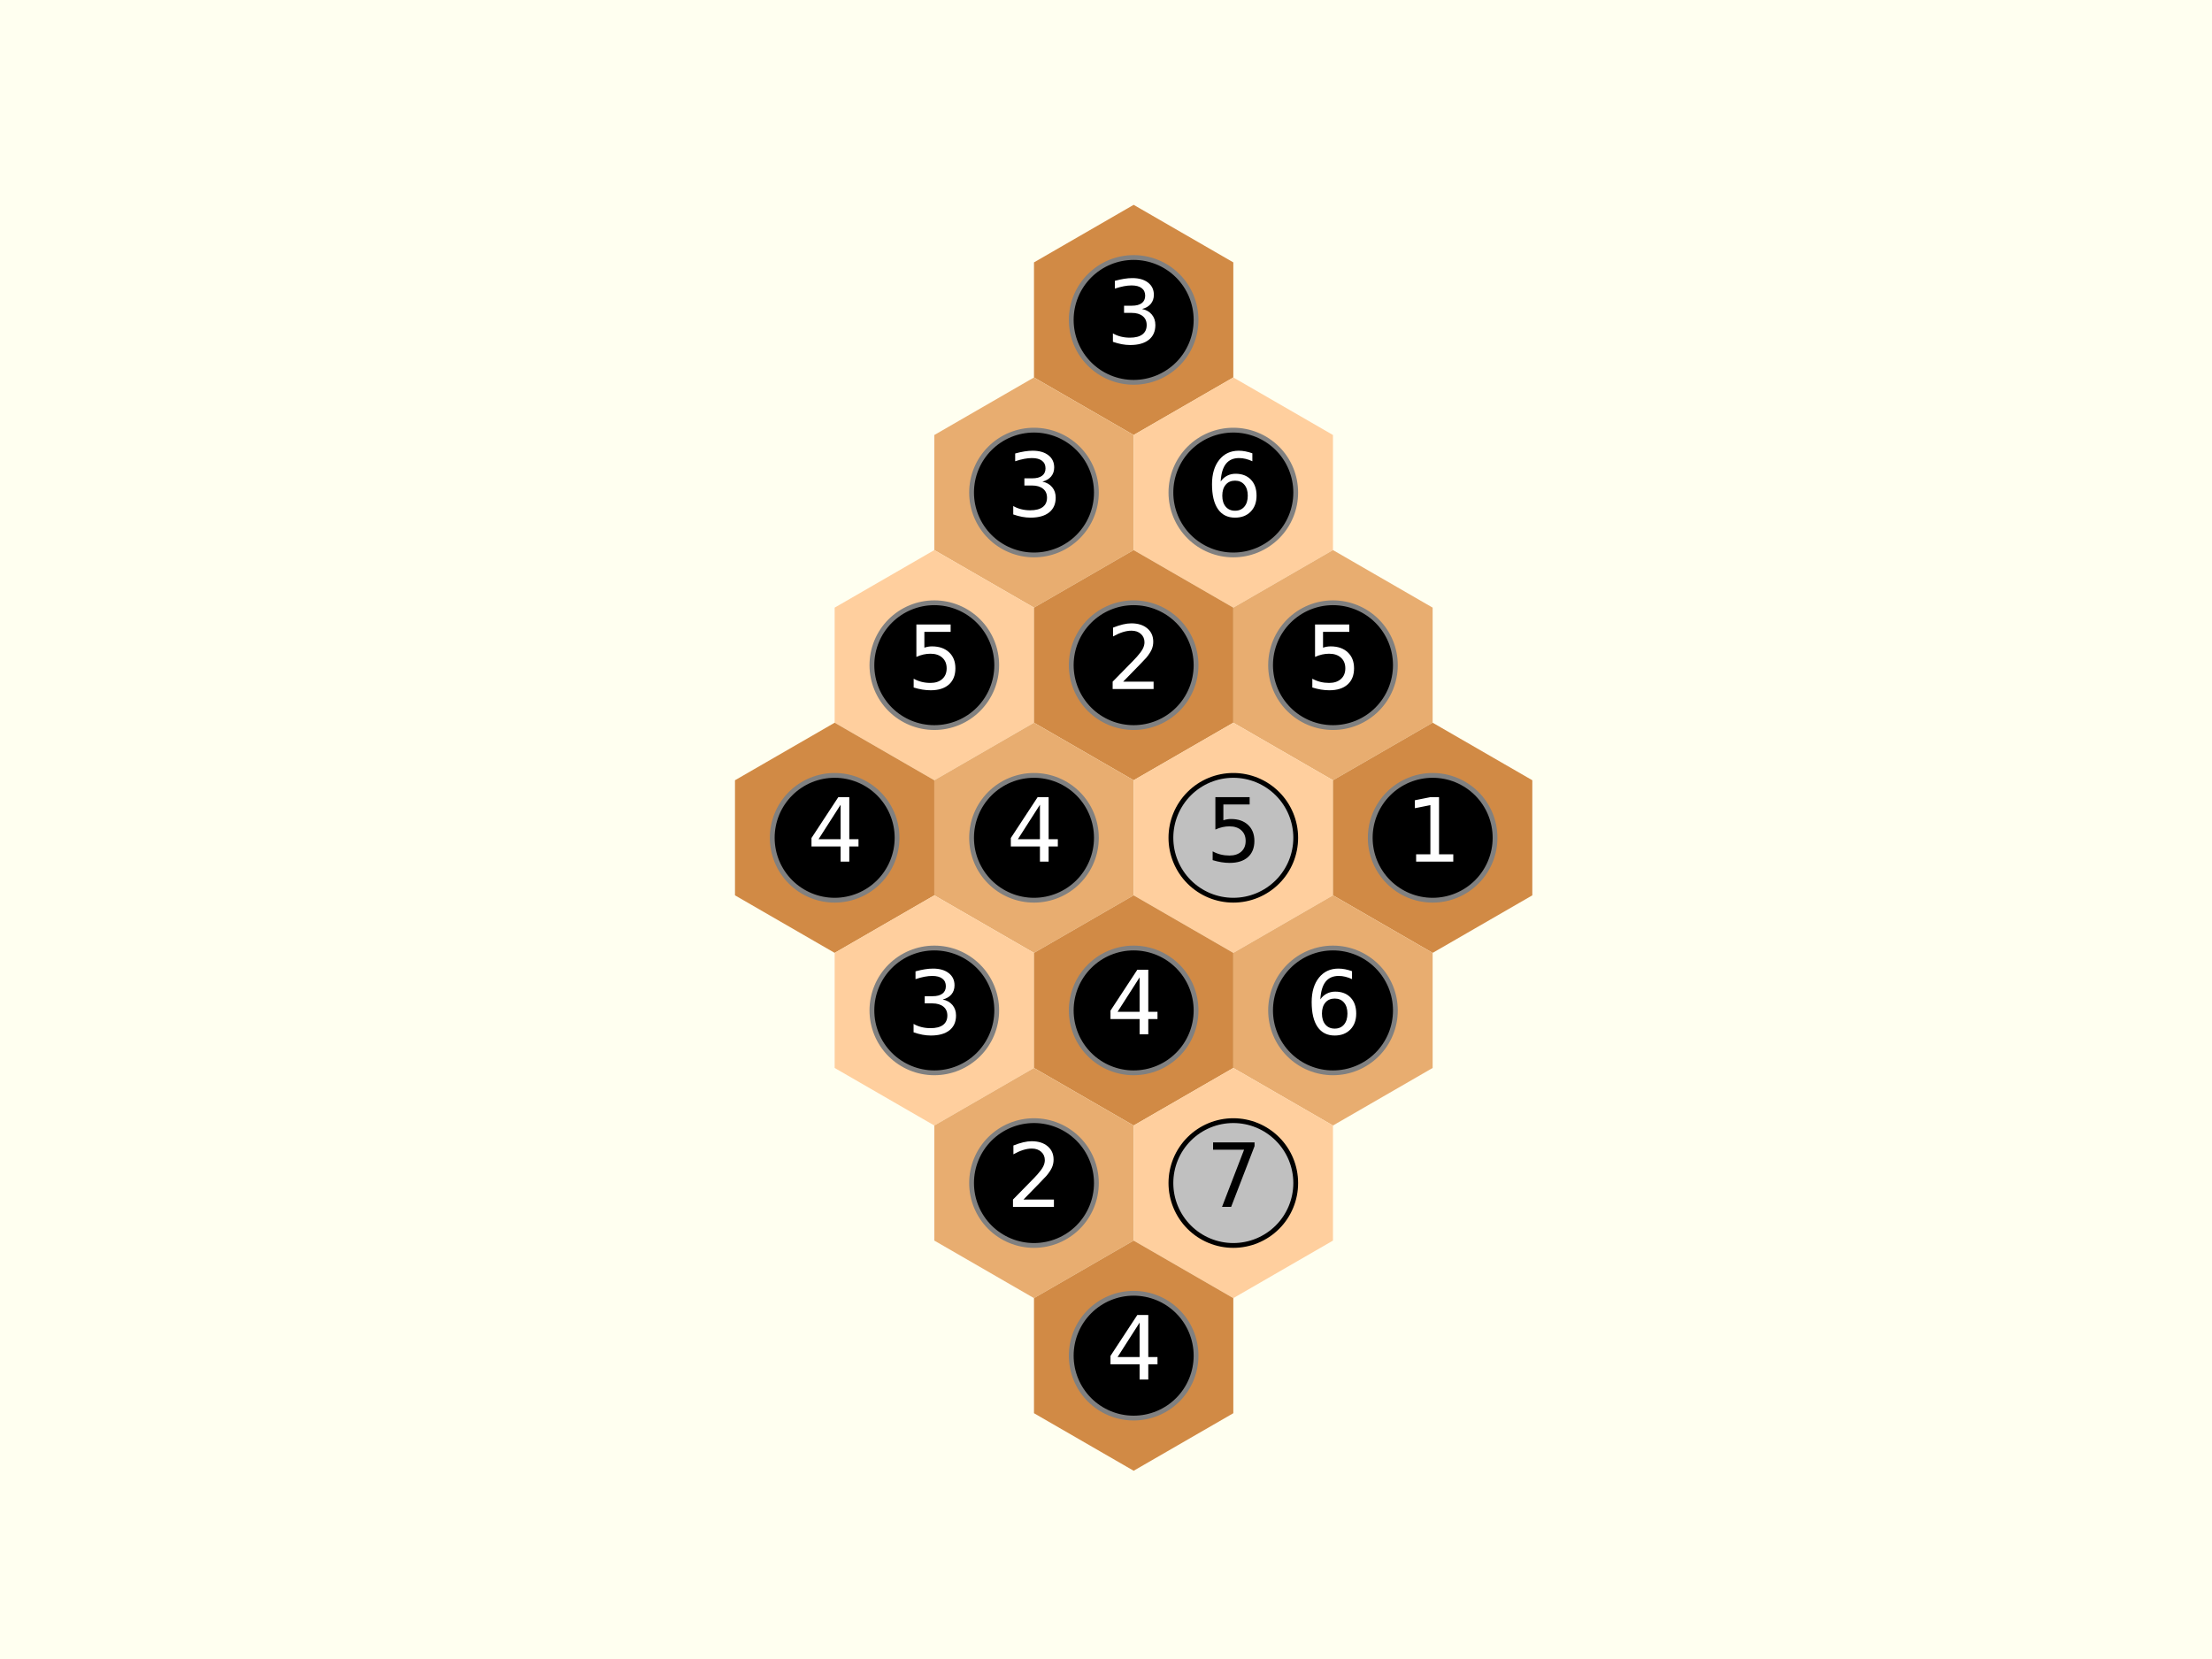 <?xml version="1.0" encoding="utf-8" standalone="no"?>
<!DOCTYPE svg PUBLIC "-//W3C//DTD SVG 1.1//EN"
  "http://www.w3.org/Graphics/SVG/1.1/DTD/svg11.dtd">
<svg xmlns:xlink="http://www.w3.org/1999/xlink" width="460.8pt" height="345.6pt" viewBox="0 0 460.8 345.6" xmlns="http://www.w3.org/2000/svg" version="1.1">
 <defs>
  <style type="text/css">*{stroke-linejoin: round; stroke-linecap: butt}</style>
 </defs>
 <g id="figure_1">
  <g id="patch_1">
   <path d="M 0 345.6 
L 460.8 345.6 
L 460.8 0 
L 0 0 
z
" style="fill: #fffff0"/>
  </g>
  <g id="axes_1">
   <g id="patch_2">
    <path d="M 215.398 78.632 
L 236.16 90.619 
L 256.922 78.632 
L 256.922 54.658 
L 236.16 42.671 
L 215.398 54.658 
z
" clip-path="url(#pd886dfbc89)" style="fill: #d18a45"/>
   </g>
   <g id="patch_3">
    <path d="M 194.636 114.593 
L 215.398 126.58 
L 236.16 114.593 
L 236.16 90.619 
L 215.398 78.632 
L 194.636 90.619 
z
" clip-path="url(#pd886dfbc89)" style="fill: #e8ad70"/>
   </g>
   <g id="patch_4">
    <path d="M 236.16 114.593 
L 256.922 126.58 
L 277.684 114.593 
L 277.684 90.619 
L 256.922 78.632 
L 236.16 90.619 
z
" clip-path="url(#pd886dfbc89)" style="fill: #ffcf9e"/>
   </g>
   <g id="patch_5">
    <path d="M 173.874 150.554 
L 194.636 162.541 
L 215.398 150.554 
L 215.398 126.58 
L 194.636 114.593 
L 173.874 126.58 
z
" clip-path="url(#pd886dfbc89)" style="fill: #ffcf9e"/>
   </g>
   <g id="patch_6">
    <path d="M 215.398 150.554 
L 236.16 162.541 
L 256.922 150.554 
L 256.922 126.58 
L 236.16 114.593 
L 215.398 126.58 
z
" clip-path="url(#pd886dfbc89)" style="fill: #d18a45"/>
   </g>
   <g id="patch_7">
    <path d="M 256.922 150.554 
L 277.684 162.541 
L 298.446 150.554 
L 298.446 126.58 
L 277.684 114.593 
L 256.922 126.58 
z
" clip-path="url(#pd886dfbc89)" style="fill: #e8ad70"/>
   </g>
   <g id="patch_8">
    <path d="M 153.111 186.515 
L 173.874 198.502 
L 194.636 186.515 
L 194.636 162.541 
L 173.874 150.554 
L 153.111 162.541 
z
" clip-path="url(#pd886dfbc89)" style="fill: #d18a45"/>
   </g>
   <g id="patch_9">
    <path d="M 194.636 186.515 
L 215.398 198.502 
L 236.16 186.515 
L 236.16 162.541 
L 215.398 150.554 
L 194.636 162.541 
z
" clip-path="url(#pd886dfbc89)" style="fill: #e8ad70"/>
   </g>
   <g id="patch_10">
    <path d="M 236.16 186.515 
L 256.922 198.502 
L 277.684 186.515 
L 277.684 162.541 
L 256.922 150.554 
L 236.16 162.541 
z
" clip-path="url(#pd886dfbc89)" style="fill: #ffcf9e"/>
   </g>
   <g id="patch_11">
    <path d="M 277.684 186.515 
L 298.446 198.502 
L 319.209 186.515 
L 319.209 162.541 
L 298.446 150.554 
L 277.684 162.541 
z
" clip-path="url(#pd886dfbc89)" style="fill: #d18a45"/>
   </g>
   <g id="patch_12">
    <path d="M 173.874 222.476 
L 194.636 234.463 
L 215.398 222.476 
L 215.398 198.502 
L 194.636 186.515 
L 173.874 198.502 
z
" clip-path="url(#pd886dfbc89)" style="fill: #ffcf9e"/>
   </g>
   <g id="patch_13">
    <path d="M 215.398 222.476 
L 236.16 234.463 
L 256.922 222.476 
L 256.922 198.502 
L 236.16 186.515 
L 215.398 198.502 
z
" clip-path="url(#pd886dfbc89)" style="fill: #d18a45"/>
   </g>
   <g id="patch_14">
    <path d="M 256.922 222.476 
L 277.684 234.463 
L 298.446 222.476 
L 298.446 198.502 
L 277.684 186.515 
L 256.922 198.502 
z
" clip-path="url(#pd886dfbc89)" style="fill: #e8ad70"/>
   </g>
   <g id="patch_15">
    <path d="M 194.636 258.437 
L 215.398 270.424 
L 236.16 258.437 
L 236.16 234.463 
L 215.398 222.476 
L 194.636 234.463 
z
" clip-path="url(#pd886dfbc89)" style="fill: #e8ad70"/>
   </g>
   <g id="patch_16">
    <path d="M 236.16 258.437 
L 256.922 270.424 
L 277.684 258.437 
L 277.684 234.463 
L 256.922 222.476 
L 236.16 234.463 
z
" clip-path="url(#pd886dfbc89)" style="fill: #ffcf9e"/>
   </g>
   <g id="patch_17">
    <path d="M 215.398 294.398 
L 236.16 306.385 
L 256.922 294.398 
L 256.922 270.424 
L 236.16 258.437 
L 215.398 270.424 
z
" clip-path="url(#pd886dfbc89)" style="fill: #d18a45"/>
   </g>
   <g id="line2d_1">
    <defs>
     <path id="m7c30df8bc6" d="M 0 13 
C 3.448 13 6.755 11.63 9.192 9.192 
C 11.63 6.755 13 3.448 13 0 
C 13 -3.448 11.63 -6.755 9.192 -9.192 
C 6.755 -11.63 3.448 -13 0 -13 
C -3.448 -13 -6.755 -11.63 -9.192 -9.192 
C -11.63 -6.755 -13 -3.448 -13 0 
C -13 3.448 -11.63 6.755 -9.192 9.192 
C -6.755 11.63 -3.448 13 0 13 
z
" style="stroke: #808080"/>
    </defs>
    <g clip-path="url(#pd886dfbc89)">
     <use xlink:href="#m7c30df8bc6" x="236.16" y="66.645" style="stroke: #808080"/>
    </g>
   </g>
   <g id="line2d_2">
    <g clip-path="url(#pd886dfbc89)">
     <use xlink:href="#m7c30df8bc6" x="215.398" y="102.606" style="stroke: #808080"/>
    </g>
   </g>
   <g id="line2d_3">
    <g clip-path="url(#pd886dfbc89)">
     <use xlink:href="#m7c30df8bc6" x="256.922" y="102.606" style="stroke: #808080"/>
    </g>
   </g>
   <g id="line2d_4">
    <g clip-path="url(#pd886dfbc89)">
     <use xlink:href="#m7c30df8bc6" x="194.636" y="138.567" style="stroke: #808080"/>
    </g>
   </g>
   <g id="line2d_5">
    <g clip-path="url(#pd886dfbc89)">
     <use xlink:href="#m7c30df8bc6" x="236.16" y="138.567" style="stroke: #808080"/>
    </g>
   </g>
   <g id="line2d_6">
    <g clip-path="url(#pd886dfbc89)">
     <use xlink:href="#m7c30df8bc6" x="277.684" y="138.567" style="stroke: #808080"/>
    </g>
   </g>
   <g id="line2d_7">
    <g clip-path="url(#pd886dfbc89)">
     <use xlink:href="#m7c30df8bc6" x="173.874" y="174.528" style="stroke: #808080"/>
    </g>
   </g>
   <g id="line2d_8">
    <g clip-path="url(#pd886dfbc89)">
     <use xlink:href="#m7c30df8bc6" x="215.398" y="174.528" style="stroke: #808080"/>
    </g>
   </g>
   <g id="line2d_9">
    <defs>
     <path id="m70945e9a77" d="M 0 13 
C 3.448 13 6.755 11.63 9.192 9.192 
C 11.63 6.755 13 3.448 13 0 
C 13 -3.448 11.63 -6.755 9.192 -9.192 
C 6.755 -11.63 3.448 -13 0 -13 
C -3.448 -13 -6.755 -11.63 -9.192 -9.192 
C -11.63 -6.755 -13 -3.448 -13 0 
C -13 3.448 -11.63 6.755 -9.192 9.192 
C -6.755 11.63 -3.448 13 0 13 
z
" style="stroke: #000000"/>
    </defs>
    <g clip-path="url(#pd886dfbc89)">
     <use xlink:href="#m70945e9a77" x="256.922" y="174.528" style="fill: #c0c0c0; stroke: #000000"/>
    </g>
   </g>
   <g id="line2d_10">
    <g clip-path="url(#pd886dfbc89)">
     <use xlink:href="#m7c30df8bc6" x="298.446" y="174.528" style="stroke: #808080"/>
    </g>
   </g>
   <g id="line2d_11">
    <g clip-path="url(#pd886dfbc89)">
     <use xlink:href="#m7c30df8bc6" x="194.636" y="210.489" style="stroke: #808080"/>
    </g>
   </g>
   <g id="line2d_12">
    <g clip-path="url(#pd886dfbc89)">
     <use xlink:href="#m7c30df8bc6" x="236.16" y="210.489" style="stroke: #808080"/>
    </g>
   </g>
   <g id="line2d_13">
    <g clip-path="url(#pd886dfbc89)">
     <use xlink:href="#m7c30df8bc6" x="277.684" y="210.489" style="stroke: #808080"/>
    </g>
   </g>
   <g id="line2d_14">
    <g clip-path="url(#pd886dfbc89)">
     <use xlink:href="#m7c30df8bc6" x="215.398" y="246.45" style="stroke: #808080"/>
    </g>
   </g>
   <g id="line2d_15">
    <g clip-path="url(#pd886dfbc89)">
     <use xlink:href="#m70945e9a77" x="256.922" y="246.45" style="fill: #c0c0c0; stroke: #000000"/>
    </g>
   </g>
   <g id="line2d_16">
    <g clip-path="url(#pd886dfbc89)">
     <use xlink:href="#m7c30df8bc6" x="236.16" y="282.411" style="stroke: #808080"/>
    </g>
   </g>
   <g id="text_1">
    <!-- 3 -->
    <g style="fill: #ffffff" transform="translate(230.434 71.612) scale(0.18 -0.18)">
     <defs>
      <path id="DejaVuSans-33" d="M 2597 2516 
Q 3050 2419 3304 2112 
Q 3559 1806 3559 1356 
Q 3559 666 3084 287 
Q 2609 -91 1734 -91 
Q 1441 -91 1130 -33 
Q 819 25 488 141 
L 488 750 
Q 750 597 1062 519 
Q 1375 441 1716 441 
Q 2309 441 2620 675 
Q 2931 909 2931 1356 
Q 2931 1769 2642 2001 
Q 2353 2234 1838 2234 
L 1294 2234 
L 1294 2753 
L 1863 2753 
Q 2328 2753 2575 2939 
Q 2822 3125 2822 3475 
Q 2822 3834 2567 4026 
Q 2313 4219 1838 4219 
Q 1578 4219 1281 4162 
Q 984 4106 628 3988 
L 628 4550 
Q 988 4650 1302 4700 
Q 1616 4750 1894 4750 
Q 2613 4750 3031 4423 
Q 3450 4097 3450 3541 
Q 3450 3153 3228 2886 
Q 3006 2619 2597 2516 
z
" transform="scale(0.016)"/>
     </defs>
     <use xlink:href="#DejaVuSans-33"/>
    </g>
   </g>
   <g id="text_2">
    <!-- 3 -->
    <g style="fill: #ffffff" transform="translate(209.672 107.573) scale(0.18 -0.18)">
     <use xlink:href="#DejaVuSans-33"/>
    </g>
   </g>
   <g id="text_3">
    <!-- 6 -->
    <g style="fill: #ffffff" transform="translate(251.196 107.573) scale(0.18 -0.18)">
     <defs>
      <path id="DejaVuSans-36" d="M 2113 2584 
Q 1688 2584 1439 2293 
Q 1191 2003 1191 1497 
Q 1191 994 1439 701 
Q 1688 409 2113 409 
Q 2538 409 2786 701 
Q 3034 994 3034 1497 
Q 3034 2003 2786 2293 
Q 2538 2584 2113 2584 
z
M 3366 4563 
L 3366 3988 
Q 3128 4100 2886 4159 
Q 2644 4219 2406 4219 
Q 1781 4219 1451 3797 
Q 1122 3375 1075 2522 
Q 1259 2794 1537 2939 
Q 1816 3084 2150 3084 
Q 2853 3084 3261 2657 
Q 3669 2231 3669 1497 
Q 3669 778 3244 343 
Q 2819 -91 2113 -91 
Q 1303 -91 875 529 
Q 447 1150 447 2328 
Q 447 3434 972 4092 
Q 1497 4750 2381 4750 
Q 2619 4750 2861 4703 
Q 3103 4656 3366 4563 
z
" transform="scale(0.016)"/>
     </defs>
     <use xlink:href="#DejaVuSans-36"/>
    </g>
   </g>
   <g id="text_4">
    <!-- 5 -->
    <g style="fill: #ffffff" transform="translate(188.909 143.534) scale(0.18 -0.18)">
     <defs>
      <path id="DejaVuSans-35" d="M 691 4666 
L 3169 4666 
L 3169 4134 
L 1269 4134 
L 1269 2991 
Q 1406 3038 1543 3061 
Q 1681 3084 1819 3084 
Q 2600 3084 3056 2656 
Q 3513 2228 3513 1497 
Q 3513 744 3044 326 
Q 2575 -91 1722 -91 
Q 1428 -91 1123 -41 
Q 819 9 494 109 
L 494 744 
Q 775 591 1075 516 
Q 1375 441 1709 441 
Q 2250 441 2565 725 
Q 2881 1009 2881 1497 
Q 2881 1984 2565 2268 
Q 2250 2553 1709 2553 
Q 1456 2553 1204 2497 
Q 953 2441 691 2322 
L 691 4666 
z
" transform="scale(0.016)"/>
     </defs>
     <use xlink:href="#DejaVuSans-35"/>
    </g>
   </g>
   <g id="text_5">
    <!-- 2 -->
    <g style="fill: #ffffff" transform="translate(230.434 143.534) scale(0.18 -0.18)">
     <defs>
      <path id="DejaVuSans-32" d="M 1228 531 
L 3431 531 
L 3431 0 
L 469 0 
L 469 531 
Q 828 903 1448 1529 
Q 2069 2156 2228 2338 
Q 2531 2678 2651 2914 
Q 2772 3150 2772 3378 
Q 2772 3750 2511 3984 
Q 2250 4219 1831 4219 
Q 1534 4219 1204 4116 
Q 875 4013 500 3803 
L 500 4441 
Q 881 4594 1212 4672 
Q 1544 4750 1819 4750 
Q 2544 4750 2975 4387 
Q 3406 4025 3406 3419 
Q 3406 3131 3298 2873 
Q 3191 2616 2906 2266 
Q 2828 2175 2409 1742 
Q 1991 1309 1228 531 
z
" transform="scale(0.016)"/>
     </defs>
     <use xlink:href="#DejaVuSans-32"/>
    </g>
   </g>
   <g id="text_6">
    <!-- 5 -->
    <g style="fill: #ffffff" transform="translate(271.958 143.534) scale(0.18 -0.18)">
     <use xlink:href="#DejaVuSans-35"/>
    </g>
   </g>
   <g id="text_7">
    <!-- 4 -->
    <g style="fill: #ffffff" transform="translate(168.147 179.495) scale(0.18 -0.18)">
     <defs>
      <path id="DejaVuSans-34" d="M 2419 4116 
L 825 1625 
L 2419 1625 
L 2419 4116 
z
M 2253 4666 
L 3047 4666 
L 3047 1625 
L 3713 1625 
L 3713 1100 
L 3047 1100 
L 3047 0 
L 2419 0 
L 2419 1100 
L 313 1100 
L 313 1709 
L 2253 4666 
z
" transform="scale(0.016)"/>
     </defs>
     <use xlink:href="#DejaVuSans-34"/>
    </g>
   </g>
   <g id="text_8">
    <!-- 4 -->
    <g style="fill: #ffffff" transform="translate(209.672 179.495) scale(0.18 -0.18)">
     <use xlink:href="#DejaVuSans-34"/>
    </g>
   </g>
   <g id="text_9">
    <!-- 5 -->
    <g transform="translate(251.196 179.495) scale(0.18 -0.18)">
     <use xlink:href="#DejaVuSans-35"/>
    </g>
   </g>
   <g id="text_10">
    <!-- 1 -->
    <g style="fill: #ffffff" transform="translate(292.72 179.495) scale(0.18 -0.18)">
     <defs>
      <path id="DejaVuSans-31" d="M 794 531 
L 1825 531 
L 1825 4091 
L 703 3866 
L 703 4441 
L 1819 4666 
L 2450 4666 
L 2450 531 
L 3481 531 
L 3481 0 
L 794 0 
L 794 531 
z
" transform="scale(0.016)"/>
     </defs>
     <use xlink:href="#DejaVuSans-31"/>
    </g>
   </g>
   <g id="text_11">
    <!-- 3 -->
    <g style="fill: #ffffff" transform="translate(188.909 215.456) scale(0.18 -0.18)">
     <use xlink:href="#DejaVuSans-33"/>
    </g>
   </g>
   <g id="text_12">
    <!-- 4 -->
    <g style="fill: #ffffff" transform="translate(230.434 215.456) scale(0.18 -0.18)">
     <use xlink:href="#DejaVuSans-34"/>
    </g>
   </g>
   <g id="text_13">
    <!-- 6 -->
    <g style="fill: #ffffff" transform="translate(271.958 215.456) scale(0.18 -0.18)">
     <use xlink:href="#DejaVuSans-36"/>
    </g>
   </g>
   <g id="text_14">
    <!-- 2 -->
    <g style="fill: #ffffff" transform="translate(209.672 251.417) scale(0.18 -0.18)">
     <use xlink:href="#DejaVuSans-32"/>
    </g>
   </g>
   <g id="text_15">
    <!-- 7 -->
    <g transform="translate(251.196 251.417) scale(0.18 -0.18)">
     <defs>
      <path id="DejaVuSans-37" d="M 525 4666 
L 3525 4666 
L 3525 4397 
L 1831 0 
L 1172 0 
L 2766 4134 
L 525 4134 
L 525 4666 
z
" transform="scale(0.016)"/>
     </defs>
     <use xlink:href="#DejaVuSans-37"/>
    </g>
   </g>
   <g id="text_16">
    <!-- 4 -->
    <g style="fill: #ffffff" transform="translate(230.434 287.378) scale(0.18 -0.18)">
     <use xlink:href="#DejaVuSans-34"/>
    </g>
   </g>
  </g>
 </g>
 <defs>
  <clipPath id="pd886dfbc89">
   <rect x="148.701" y="41.472" width="174.918" height="266.112"/>
  </clipPath>
 </defs>
</svg>
